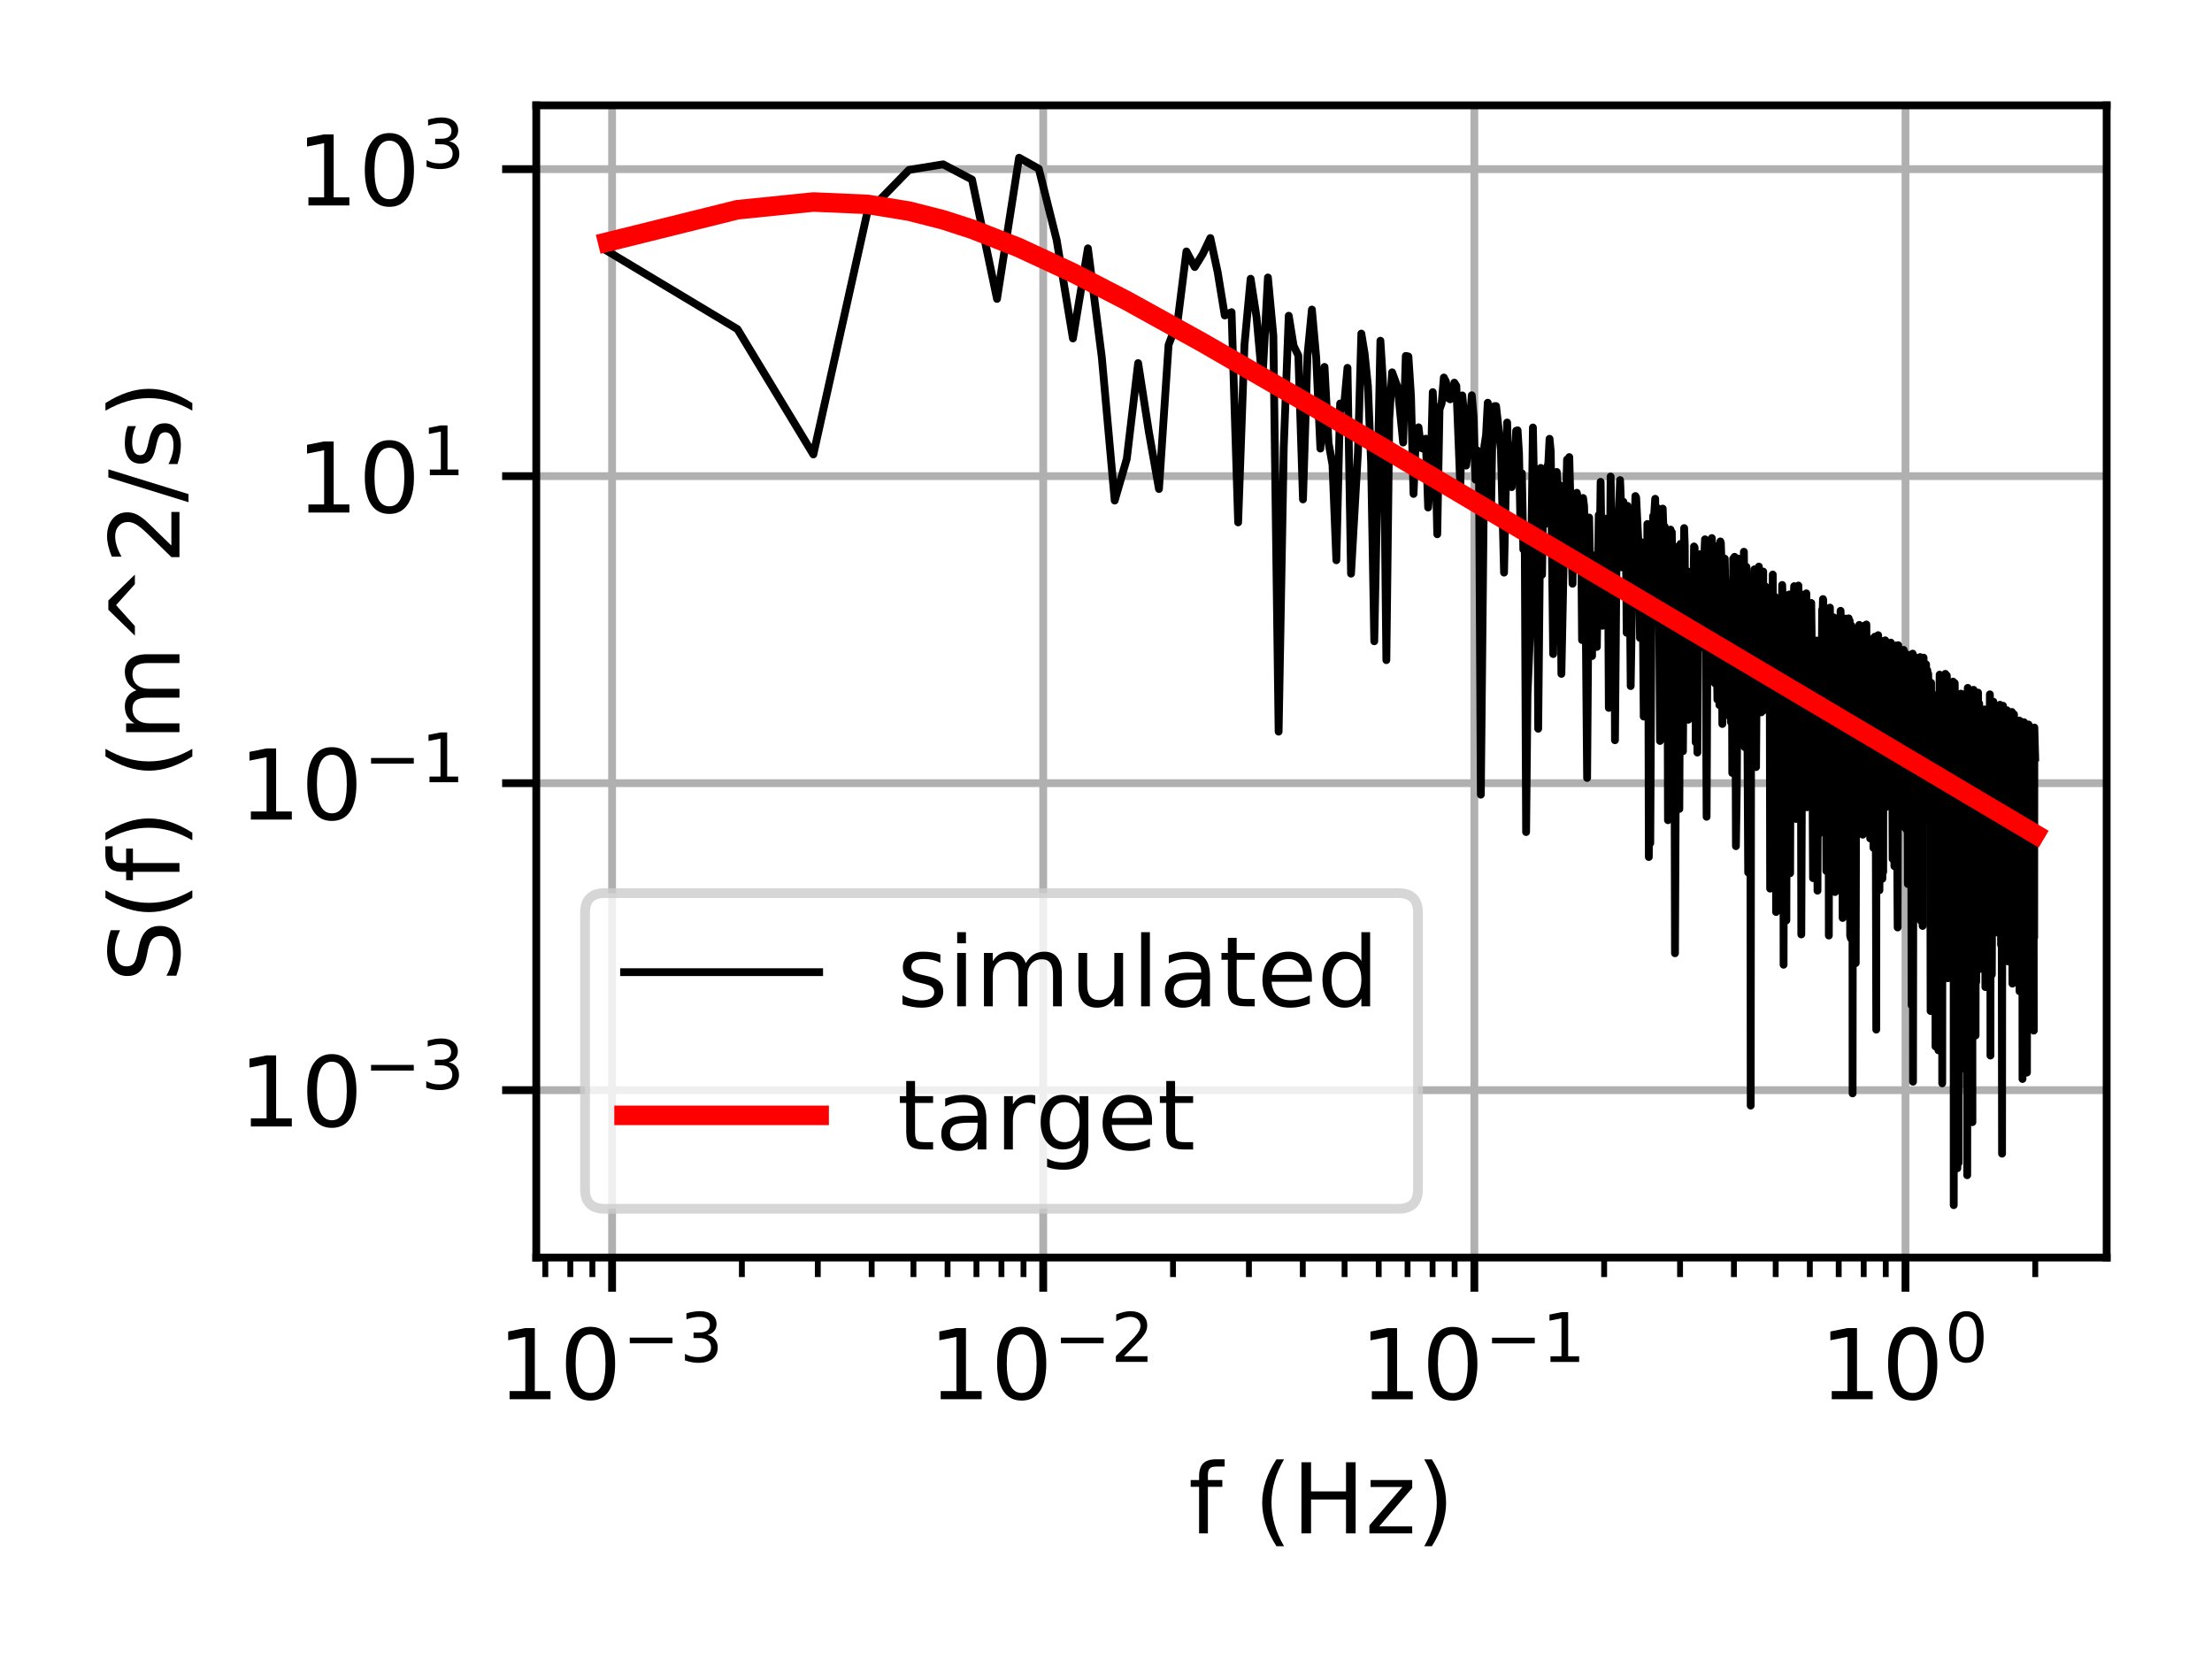 <?xml version="1.0" encoding="utf-8" standalone="no"?>
<!DOCTYPE svg PUBLIC "-//W3C//DTD SVG 1.1//EN"
  "http://www.w3.org/Graphics/SVG/1.1/DTD/svg11.dtd">
<!-- Created with matplotlib (https://matplotlib.org/) -->
<svg height="170.079pt" version="1.1" viewBox="0 0 226.772 170.079" width="226.772pt" xmlns="http://www.w3.org/2000/svg" xmlns:xlink="http://www.w3.org/1999/xlink">
 <defs>
  <style type="text/css">
*{stroke-linecap:butt;stroke-linejoin:round;}
  </style>
 </defs>
 <g id="figure_1">
  <g id="patch_1">
   <path d="M 0 170.079 
L 226.772 170.079 
L 226.772 0 
L 0 0 
z
" style="fill:#ffffff;"/>
  </g>
  <g id="axes_1">
   <g id="patch_2">
    <path d="M 54.978 128.922 
L 215.972 128.922 
L 215.972 10.8 
L 54.978 10.8 
z
" style="fill:#ffffff;"/>
   </g>
   <g id="matplotlib.axis_1">
    <g id="xtick_1">
     <g id="line2d_1">
      <path clip-path="url(#pdeb9f04d21)" d="M 62.751 128.922 
L 62.751 10.8 
" style="fill:none;stroke:#b0b0b0;stroke-linecap:square;stroke-width:0.8;"/>
     </g>
     <g id="line2d_2">
      <defs>
       <path d="M 0 0 
L 0 3.5 
" id="m3bd0edf029" style="stroke:#000000;stroke-width:0.8;"/>
      </defs>
      <g>
       <use style="stroke:#000000;stroke-width:0.8;" x="62.751" xlink:href="#m3bd0edf029" y="128.922"/>
      </g>
     </g>
     <g id="text_1">
      <!-- $\mathdefault{10^{-3}}$ -->
      <defs>
       <path d="M 12.406 8.297 
L 28.516 8.297 
L 28.516 63.922 
L 10.984 60.406 
L 10.984 69.391 
L 28.422 72.906 
L 38.281 72.906 
L 38.281 8.297 
L 54.391 8.297 
L 54.391 0 
L 12.406 0 
z
" id="DejaVuSans-49"/>
       <path d="M 31.781 66.406 
Q 24.172 66.406 20.328 58.906 
Q 16.5 51.422 16.5 36.375 
Q 16.5 21.391 20.328 13.891 
Q 24.172 6.391 31.781 6.391 
Q 39.453 6.391 43.281 13.891 
Q 47.125 21.391 47.125 36.375 
Q 47.125 51.422 43.281 58.906 
Q 39.453 66.406 31.781 66.406 
z
M 31.781 74.219 
Q 44.047 74.219 50.516 64.516 
Q 56.984 54.828 56.984 36.375 
Q 56.984 17.969 50.516 8.266 
Q 44.047 -1.422 31.781 -1.422 
Q 19.531 -1.422 13.062 8.266 
Q 6.594 17.969 6.594 36.375 
Q 6.594 54.828 13.062 64.516 
Q 19.531 74.219 31.781 74.219 
z
" id="DejaVuSans-48"/>
       <path d="M 10.594 35.5 
L 73.188 35.5 
L 73.188 27.203 
L 10.594 27.203 
z
" id="DejaVuSans-8722"/>
       <path d="M 40.578 39.312 
Q 47.656 37.797 51.625 33 
Q 55.609 28.219 55.609 21.188 
Q 55.609 10.406 48.188 4.484 
Q 40.766 -1.422 27.094 -1.422 
Q 22.516 -1.422 17.656 -0.516 
Q 12.797 0.391 7.625 2.203 
L 7.625 11.719 
Q 11.719 9.328 16.594 8.109 
Q 21.484 6.891 26.812 6.891 
Q 36.078 6.891 40.938 10.547 
Q 45.797 14.203 45.797 21.188 
Q 45.797 27.641 41.281 31.266 
Q 36.766 34.906 28.719 34.906 
L 20.219 34.906 
L 20.219 43.016 
L 29.109 43.016 
Q 36.375 43.016 40.234 45.922 
Q 44.094 48.828 44.094 54.297 
Q 44.094 59.906 40.109 62.906 
Q 36.141 65.922 28.719 65.922 
Q 24.656 65.922 20.016 65.031 
Q 15.375 64.156 9.812 62.312 
L 9.812 71.094 
Q 15.438 72.656 20.344 73.438 
Q 25.25 74.219 29.594 74.219 
Q 40.828 74.219 47.359 69.109 
Q 53.906 64.016 53.906 55.328 
Q 53.906 49.266 50.438 45.094 
Q 46.969 40.922 40.578 39.312 
z
" id="DejaVuSans-51"/>
      </defs>
      <g transform="translate(51.001 143.521)scale(0.1 -0.1)">
       <use transform="translate(0 0.766)" xlink:href="#DejaVuSans-49"/>
       <use transform="translate(63.623 0.766)" xlink:href="#DejaVuSans-48"/>
       <use transform="translate(128.203 39.047)scale(0.7)" xlink:href="#DejaVuSans-8722"/>
       <use transform="translate(186.855 39.047)scale(0.7)" xlink:href="#DejaVuSans-51"/>
      </g>
     </g>
    </g>
    <g id="xtick_2">
     <g id="line2d_3">
      <path clip-path="url(#pdeb9f04d21)" d="M 106.95 128.922 
L 106.95 10.8 
" style="fill:none;stroke:#b0b0b0;stroke-linecap:square;stroke-width:0.8;"/>
     </g>
     <g id="line2d_4">
      <g>
       <use style="stroke:#000000;stroke-width:0.8;" x="106.95" xlink:href="#m3bd0edf029" y="128.922"/>
      </g>
     </g>
     <g id="text_2">
      <!-- $\mathdefault{10^{-2}}$ -->
      <defs>
       <path d="M 19.188 8.297 
L 53.609 8.297 
L 53.609 0 
L 7.328 0 
L 7.328 8.297 
Q 12.938 14.109 22.625 23.891 
Q 32.328 33.688 34.812 36.531 
Q 39.547 41.844 41.422 45.531 
Q 43.312 49.219 43.312 52.781 
Q 43.312 58.594 39.234 62.25 
Q 35.156 65.922 28.609 65.922 
Q 23.969 65.922 18.812 64.312 
Q 13.672 62.703 7.812 59.422 
L 7.812 69.391 
Q 13.766 71.781 18.938 73 
Q 24.125 74.219 28.422 74.219 
Q 39.75 74.219 46.484 68.547 
Q 53.219 62.891 53.219 53.422 
Q 53.219 48.922 51.531 44.891 
Q 49.859 40.875 45.406 35.406 
Q 44.188 33.984 37.641 27.219 
Q 31.109 20.453 19.188 8.297 
z
" id="DejaVuSans-50"/>
      </defs>
      <g transform="translate(95.2 143.521)scale(0.1 -0.1)">
       <use transform="translate(0 0.766)" xlink:href="#DejaVuSans-49"/>
       <use transform="translate(63.623 0.766)" xlink:href="#DejaVuSans-48"/>
       <use transform="translate(128.203 39.047)scale(0.7)" xlink:href="#DejaVuSans-8722"/>
       <use transform="translate(186.855 39.047)scale(0.7)" xlink:href="#DejaVuSans-50"/>
      </g>
     </g>
    </g>
    <g id="xtick_3">
     <g id="line2d_5">
      <path clip-path="url(#pdeb9f04d21)" d="M 151.149 128.922 
L 151.149 10.8 
" style="fill:none;stroke:#b0b0b0;stroke-linecap:square;stroke-width:0.8;"/>
     </g>
     <g id="line2d_6">
      <g>
       <use style="stroke:#000000;stroke-width:0.8;" x="151.149" xlink:href="#m3bd0edf029" y="128.922"/>
      </g>
     </g>
     <g id="text_3">
      <!-- $\mathdefault{10^{-1}}$ -->
      <g transform="translate(139.399 143.521)scale(0.1 -0.1)">
       <use transform="translate(0 0.684)" xlink:href="#DejaVuSans-49"/>
       <use transform="translate(63.623 0.684)" xlink:href="#DejaVuSans-48"/>
       <use transform="translate(128.203 38.966)scale(0.7)" xlink:href="#DejaVuSans-8722"/>
       <use transform="translate(186.855 38.966)scale(0.7)" xlink:href="#DejaVuSans-49"/>
      </g>
     </g>
    </g>
    <g id="xtick_4">
     <g id="line2d_7">
      <path clip-path="url(#pdeb9f04d21)" d="M 195.349 128.922 
L 195.349 10.8 
" style="fill:none;stroke:#b0b0b0;stroke-linecap:square;stroke-width:0.8;"/>
     </g>
     <g id="line2d_8">
      <g>
       <use style="stroke:#000000;stroke-width:0.8;" x="195.349" xlink:href="#m3bd0edf029" y="128.922"/>
      </g>
     </g>
     <g id="text_4">
      <!-- $\mathdefault{10^{0}}$ -->
      <g transform="translate(186.549 143.521)scale(0.1 -0.1)">
       <use transform="translate(0 0.766)" xlink:href="#DejaVuSans-49"/>
       <use transform="translate(63.623 0.766)" xlink:href="#DejaVuSans-48"/>
       <use transform="translate(128.203 39.047)scale(0.7)" xlink:href="#DejaVuSans-48"/>
      </g>
     </g>
    </g>
    <g id="xtick_5">
     <g id="line2d_9">
      <defs>
       <path d="M 0 0 
L 0 2 
" id="m165acb435a" style="stroke:#000000;stroke-width:0.6;"/>
      </defs>
      <g>
       <use style="stroke:#000000;stroke-width:0.6;" x="55.905" xlink:href="#m165acb435a" y="128.922"/>
      </g>
     </g>
    </g>
    <g id="xtick_6">
     <g id="line2d_10">
      <g>
       <use style="stroke:#000000;stroke-width:0.6;" x="58.468" xlink:href="#m165acb435a" y="128.922"/>
      </g>
     </g>
    </g>
    <g id="xtick_7">
     <g id="line2d_11">
      <g>
       <use style="stroke:#000000;stroke-width:0.6;" x="60.729" xlink:href="#m165acb435a" y="128.922"/>
      </g>
     </g>
    </g>
    <g id="xtick_8">
     <g id="line2d_12">
      <g>
       <use style="stroke:#000000;stroke-width:0.6;" x="76.057" xlink:href="#m165acb435a" y="128.922"/>
      </g>
     </g>
    </g>
    <g id="xtick_9">
     <g id="line2d_13">
      <g>
       <use style="stroke:#000000;stroke-width:0.6;" x="83.84" xlink:href="#m165acb435a" y="128.922"/>
      </g>
     </g>
    </g>
    <g id="xtick_10">
     <g id="line2d_14">
      <g>
       <use style="stroke:#000000;stroke-width:0.6;" x="89.362" xlink:href="#m165acb435a" y="128.922"/>
      </g>
     </g>
    </g>
    <g id="xtick_11">
     <g id="line2d_15">
      <g>
       <use style="stroke:#000000;stroke-width:0.6;" x="93.645" xlink:href="#m165acb435a" y="128.922"/>
      </g>
     </g>
    </g>
    <g id="xtick_12">
     <g id="line2d_16">
      <g>
       <use style="stroke:#000000;stroke-width:0.6;" x="97.145" xlink:href="#m165acb435a" y="128.922"/>
      </g>
     </g>
    </g>
    <g id="xtick_13">
     <g id="line2d_17">
      <g>
       <use style="stroke:#000000;stroke-width:0.6;" x="100.104" xlink:href="#m165acb435a" y="128.922"/>
      </g>
     </g>
    </g>
    <g id="xtick_14">
     <g id="line2d_18">
      <g>
       <use style="stroke:#000000;stroke-width:0.6;" x="102.667" xlink:href="#m165acb435a" y="128.922"/>
      </g>
     </g>
    </g>
    <g id="xtick_15">
     <g id="line2d_19">
      <g>
       <use style="stroke:#000000;stroke-width:0.6;" x="104.928" xlink:href="#m165acb435a" y="128.922"/>
      </g>
     </g>
    </g>
    <g id="xtick_16">
     <g id="line2d_20">
      <g>
       <use style="stroke:#000000;stroke-width:0.6;" x="120.256" xlink:href="#m165acb435a" y="128.922"/>
      </g>
     </g>
    </g>
    <g id="xtick_17">
     <g id="line2d_21">
      <g>
       <use style="stroke:#000000;stroke-width:0.6;" x="128.039" xlink:href="#m165acb435a" y="128.922"/>
      </g>
     </g>
    </g>
    <g id="xtick_18">
     <g id="line2d_22">
      <g>
       <use style="stroke:#000000;stroke-width:0.6;" x="133.561" xlink:href="#m165acb435a" y="128.922"/>
      </g>
     </g>
    </g>
    <g id="xtick_19">
     <g id="line2d_23">
      <g>
       <use style="stroke:#000000;stroke-width:0.6;" x="137.844" xlink:href="#m165acb435a" y="128.922"/>
      </g>
     </g>
    </g>
    <g id="xtick_20">
     <g id="line2d_24">
      <g>
       <use style="stroke:#000000;stroke-width:0.6;" x="141.344" xlink:href="#m165acb435a" y="128.922"/>
      </g>
     </g>
    </g>
    <g id="xtick_21">
     <g id="line2d_25">
      <g>
       <use style="stroke:#000000;stroke-width:0.6;" x="144.303" xlink:href="#m165acb435a" y="128.922"/>
      </g>
     </g>
    </g>
    <g id="xtick_22">
     <g id="line2d_26">
      <g>
       <use style="stroke:#000000;stroke-width:0.6;" x="146.866" xlink:href="#m165acb435a" y="128.922"/>
      </g>
     </g>
    </g>
    <g id="xtick_23">
     <g id="line2d_27">
      <g>
       <use style="stroke:#000000;stroke-width:0.6;" x="149.127" xlink:href="#m165acb435a" y="128.922"/>
      </g>
     </g>
    </g>
    <g id="xtick_24">
     <g id="line2d_28">
      <g>
       <use style="stroke:#000000;stroke-width:0.6;" x="164.455" xlink:href="#m165acb435a" y="128.922"/>
      </g>
     </g>
    </g>
    <g id="xtick_25">
     <g id="line2d_29">
      <g>
       <use style="stroke:#000000;stroke-width:0.6;" x="172.238" xlink:href="#m165acb435a" y="128.922"/>
      </g>
     </g>
    </g>
    <g id="xtick_26">
     <g id="line2d_30">
      <g>
       <use style="stroke:#000000;stroke-width:0.6;" x="177.76" xlink:href="#m165acb435a" y="128.922"/>
      </g>
     </g>
    </g>
    <g id="xtick_27">
     <g id="line2d_31">
      <g>
       <use style="stroke:#000000;stroke-width:0.6;" x="182.043" xlink:href="#m165acb435a" y="128.922"/>
      </g>
     </g>
    </g>
    <g id="xtick_28">
     <g id="line2d_32">
      <g>
       <use style="stroke:#000000;stroke-width:0.6;" x="185.543" xlink:href="#m165acb435a" y="128.922"/>
      </g>
     </g>
    </g>
    <g id="xtick_29">
     <g id="line2d_33">
      <g>
       <use style="stroke:#000000;stroke-width:0.6;" x="188.502" xlink:href="#m165acb435a" y="128.922"/>
      </g>
     </g>
    </g>
    <g id="xtick_30">
     <g id="line2d_34">
      <g>
       <use style="stroke:#000000;stroke-width:0.6;" x="191.065" xlink:href="#m165acb435a" y="128.922"/>
      </g>
     </g>
    </g>
    <g id="xtick_31">
     <g id="line2d_35">
      <g>
       <use style="stroke:#000000;stroke-width:0.6;" x="193.326" xlink:href="#m165acb435a" y="128.922"/>
      </g>
     </g>
    </g>
    <g id="xtick_32">
     <g id="line2d_36">
      <g>
       <use style="stroke:#000000;stroke-width:0.6;" x="208.654" xlink:href="#m165acb435a" y="128.922"/>
      </g>
     </g>
    </g>
    <g id="text_5">
     <!-- f (Hz) -->
     <defs>
      <path d="M 37.109 75.984 
L 37.109 68.5 
L 28.516 68.5 
Q 23.688 68.5 21.797 66.547 
Q 19.922 64.594 19.922 59.516 
L 19.922 54.688 
L 34.719 54.688 
L 34.719 47.703 
L 19.922 47.703 
L 19.922 0 
L 10.891 0 
L 10.891 47.703 
L 2.297 47.703 
L 2.297 54.688 
L 10.891 54.688 
L 10.891 58.5 
Q 10.891 67.625 15.141 71.797 
Q 19.391 75.984 28.609 75.984 
z
" id="DejaVuSans-102"/>
      <path id="DejaVuSans-32"/>
      <path d="M 31 75.875 
Q 24.469 64.656 21.281 53.656 
Q 18.109 42.672 18.109 31.391 
Q 18.109 20.125 21.312 9.062 
Q 24.516 -2 31 -13.188 
L 23.188 -13.188 
Q 15.875 -1.703 12.234 9.375 
Q 8.594 20.453 8.594 31.391 
Q 8.594 42.281 12.203 53.312 
Q 15.828 64.359 23.188 75.875 
z
" id="DejaVuSans-40"/>
      <path d="M 9.812 72.906 
L 19.672 72.906 
L 19.672 43.016 
L 55.516 43.016 
L 55.516 72.906 
L 65.375 72.906 
L 65.375 0 
L 55.516 0 
L 55.516 34.719 
L 19.672 34.719 
L 19.672 0 
L 9.812 0 
z
" id="DejaVuSans-72"/>
      <path d="M 5.516 54.688 
L 48.188 54.688 
L 48.188 46.484 
L 14.406 7.172 
L 48.188 7.172 
L 48.188 0 
L 4.297 0 
L 4.297 8.203 
L 38.094 47.516 
L 5.516 47.516 
z
" id="DejaVuSans-122"/>
      <path d="M 8.016 75.875 
L 15.828 75.875 
Q 23.141 64.359 26.781 53.312 
Q 30.422 42.281 30.422 31.391 
Q 30.422 20.453 26.781 9.375 
Q 23.141 -1.703 15.828 -13.188 
L 8.016 -13.188 
Q 14.5 -2 17.703 9.062 
Q 20.906 20.125 20.906 31.391 
Q 20.906 42.672 17.703 53.656 
Q 14.5 64.656 8.016 75.875 
z
" id="DejaVuSans-41"/>
     </defs>
     <g transform="translate(121.84 157.199)scale(0.1 -0.1)">
      <use xlink:href="#DejaVuSans-102"/>
      <use x="35.205" xlink:href="#DejaVuSans-32"/>
      <use x="66.992" xlink:href="#DejaVuSans-40"/>
      <use x="106.006" xlink:href="#DejaVuSans-72"/>
      <use x="181.201" xlink:href="#DejaVuSans-122"/>
      <use x="233.691" xlink:href="#DejaVuSans-41"/>
     </g>
    </g>
   </g>
   <g id="matplotlib.axis_2">
    <g id="ytick_1">
     <g id="line2d_37">
      <path clip-path="url(#pdeb9f04d21)" d="M 54.978 111.763 
L 215.972 111.763 
" style="fill:none;stroke:#b0b0b0;stroke-linecap:square;stroke-width:0.8;"/>
     </g>
     <g id="line2d_38">
      <defs>
       <path d="M 0 0 
L -3.5 0 
" id="m63e522ae94" style="stroke:#000000;stroke-width:0.8;"/>
      </defs>
      <g>
       <use style="stroke:#000000;stroke-width:0.8;" x="54.978" xlink:href="#m63e522ae94" y="111.763"/>
      </g>
     </g>
     <g id="text_6">
      <!-- $\mathdefault{10^{-3}}$ -->
      <g transform="translate(24.478 115.562)scale(0.1 -0.1)">
       <use transform="translate(0 0.766)" xlink:href="#DejaVuSans-49"/>
       <use transform="translate(63.623 0.766)" xlink:href="#DejaVuSans-48"/>
       <use transform="translate(128.203 39.047)scale(0.7)" xlink:href="#DejaVuSans-8722"/>
       <use transform="translate(186.855 39.047)scale(0.7)" xlink:href="#DejaVuSans-51"/>
      </g>
     </g>
    </g>
    <g id="ytick_2">
     <g id="line2d_39">
      <path clip-path="url(#pdeb9f04d21)" d="M 54.978 80.289 
L 215.972 80.289 
" style="fill:none;stroke:#b0b0b0;stroke-linecap:square;stroke-width:0.8;"/>
     </g>
     <g id="line2d_40">
      <g>
       <use style="stroke:#000000;stroke-width:0.8;" x="54.978" xlink:href="#m63e522ae94" y="80.289"/>
      </g>
     </g>
     <g id="text_7">
      <!-- $\mathdefault{10^{-1}}$ -->
      <g transform="translate(24.478 84.088)scale(0.1 -0.1)">
       <use transform="translate(0 0.684)" xlink:href="#DejaVuSans-49"/>
       <use transform="translate(63.623 0.684)" xlink:href="#DejaVuSans-48"/>
       <use transform="translate(128.203 38.966)scale(0.7)" xlink:href="#DejaVuSans-8722"/>
       <use transform="translate(186.855 38.966)scale(0.7)" xlink:href="#DejaVuSans-49"/>
      </g>
     </g>
    </g>
    <g id="ytick_3">
     <g id="line2d_41">
      <path clip-path="url(#pdeb9f04d21)" d="M 54.978 48.815 
L 215.972 48.815 
" style="fill:none;stroke:#b0b0b0;stroke-linecap:square;stroke-width:0.8;"/>
     </g>
     <g id="line2d_42">
      <g>
       <use style="stroke:#000000;stroke-width:0.8;" x="54.978" xlink:href="#m63e522ae94" y="48.815"/>
      </g>
     </g>
     <g id="text_8">
      <!-- $\mathdefault{10^{1}}$ -->
      <g transform="translate(30.378 52.614)scale(0.1 -0.1)">
       <use transform="translate(0 0.684)" xlink:href="#DejaVuSans-49"/>
       <use transform="translate(63.623 0.684)" xlink:href="#DejaVuSans-48"/>
       <use transform="translate(128.203 38.966)scale(0.7)" xlink:href="#DejaVuSans-49"/>
      </g>
     </g>
    </g>
    <g id="ytick_4">
     <g id="line2d_43">
      <path clip-path="url(#pdeb9f04d21)" d="M 54.978 17.341 
L 215.972 17.341 
" style="fill:none;stroke:#b0b0b0;stroke-linecap:square;stroke-width:0.8;"/>
     </g>
     <g id="line2d_44">
      <g>
       <use style="stroke:#000000;stroke-width:0.8;" x="54.978" xlink:href="#m63e522ae94" y="17.341"/>
      </g>
     </g>
     <g id="text_9">
      <!-- $\mathdefault{10^{3}}$ -->
      <g transform="translate(30.378 21.14)scale(0.1 -0.1)">
       <use transform="translate(0 0.766)" xlink:href="#DejaVuSans-49"/>
       <use transform="translate(63.623 0.766)" xlink:href="#DejaVuSans-48"/>
       <use transform="translate(128.203 39.047)scale(0.7)" xlink:href="#DejaVuSans-51"/>
      </g>
     </g>
    </g>
    <g id="text_10">
     <!-- S(f) (m^2/s) -->
     <defs>
      <path d="M 53.516 70.516 
L 53.516 60.891 
Q 47.906 63.578 42.922 64.891 
Q 37.938 66.219 33.297 66.219 
Q 25.25 66.219 20.875 63.094 
Q 16.5 59.969 16.5 54.203 
Q 16.5 49.359 19.406 46.891 
Q 22.312 44.438 30.422 42.922 
L 36.375 41.703 
Q 47.406 39.594 52.656 34.297 
Q 57.906 29 57.906 20.125 
Q 57.906 9.516 50.797 4.047 
Q 43.703 -1.422 29.984 -1.422 
Q 24.812 -1.422 18.969 -0.25 
Q 13.141 0.922 6.891 3.219 
L 6.891 13.375 
Q 12.891 10.016 18.656 8.297 
Q 24.422 6.594 29.984 6.594 
Q 38.422 6.594 43.016 9.906 
Q 47.609 13.234 47.609 19.391 
Q 47.609 24.75 44.312 27.781 
Q 41.016 30.812 33.5 32.328 
L 27.484 33.5 
Q 16.453 35.688 11.516 40.375 
Q 6.594 45.062 6.594 53.422 
Q 6.594 63.094 13.406 68.656 
Q 20.219 74.219 32.172 74.219 
Q 37.312 74.219 42.625 73.281 
Q 47.953 72.359 53.516 70.516 
z
" id="DejaVuSans-83"/>
      <path d="M 52 44.188 
Q 55.375 50.25 60.062 53.125 
Q 64.75 56 71.094 56 
Q 79.641 56 84.281 50.016 
Q 88.922 44.047 88.922 33.016 
L 88.922 0 
L 79.891 0 
L 79.891 32.719 
Q 79.891 40.578 77.094 44.375 
Q 74.312 48.188 68.609 48.188 
Q 61.625 48.188 57.562 43.547 
Q 53.516 38.922 53.516 30.906 
L 53.516 0 
L 44.484 0 
L 44.484 32.719 
Q 44.484 40.625 41.703 44.406 
Q 38.922 48.188 33.109 48.188 
Q 26.219 48.188 22.156 43.531 
Q 18.109 38.875 18.109 30.906 
L 18.109 0 
L 9.078 0 
L 9.078 54.688 
L 18.109 54.688 
L 18.109 46.188 
Q 21.188 51.219 25.484 53.609 
Q 29.781 56 35.688 56 
Q 41.656 56 45.828 52.969 
Q 50 49.953 52 44.188 
z
" id="DejaVuSans-109"/>
      <path d="M 46.688 72.906 
L 73.188 45.703 
L 63.375 45.703 
L 41.891 64.984 
L 20.406 45.703 
L 10.594 45.703 
L 37.109 72.906 
z
" id="DejaVuSans-94"/>
      <path d="M 25.391 72.906 
L 33.688 72.906 
L 8.297 -9.281 
L 0 -9.281 
z
" id="DejaVuSans-47"/>
      <path d="M 44.281 53.078 
L 44.281 44.578 
Q 40.484 46.531 36.375 47.5 
Q 32.281 48.484 27.875 48.484 
Q 21.188 48.484 17.844 46.438 
Q 14.5 44.391 14.5 40.281 
Q 14.5 37.156 16.891 35.375 
Q 19.281 33.594 26.516 31.984 
L 29.594 31.297 
Q 39.156 29.25 43.188 25.516 
Q 47.219 21.781 47.219 15.094 
Q 47.219 7.469 41.188 3.016 
Q 35.156 -1.422 24.609 -1.422 
Q 20.219 -1.422 15.453 -0.562 
Q 10.688 0.297 5.422 2 
L 5.422 11.281 
Q 10.406 8.688 15.234 7.391 
Q 20.062 6.109 24.812 6.109 
Q 31.156 6.109 34.562 8.281 
Q 37.984 10.453 37.984 14.406 
Q 37.984 18.062 35.516 20.016 
Q 33.062 21.969 24.703 23.781 
L 21.578 24.516 
Q 13.234 26.266 9.516 29.906 
Q 5.812 33.547 5.812 39.891 
Q 5.812 47.609 11.281 51.797 
Q 16.75 56 26.812 56 
Q 31.781 56 36.172 55.266 
Q 40.578 54.547 44.281 53.078 
z
" id="DejaVuSans-115"/>
     </defs>
     <g transform="translate(18.398 100.718)rotate(-90)scale(0.1 -0.1)">
      <use xlink:href="#DejaVuSans-83"/>
      <use x="63.477" xlink:href="#DejaVuSans-40"/>
      <use x="102.49" xlink:href="#DejaVuSans-102"/>
      <use x="137.695" xlink:href="#DejaVuSans-41"/>
      <use x="176.709" xlink:href="#DejaVuSans-32"/>
      <use x="208.496" xlink:href="#DejaVuSans-40"/>
      <use x="247.51" xlink:href="#DejaVuSans-109"/>
      <use x="344.922" xlink:href="#DejaVuSans-94"/>
      <use x="428.711" xlink:href="#DejaVuSans-50"/>
      <use x="492.334" xlink:href="#DejaVuSans-47"/>
      <use x="526.025" xlink:href="#DejaVuSans-115"/>
      <use x="578.125" xlink:href="#DejaVuSans-41"/>
     </g>
    </g>
   </g>
   <g id="line2d_45">
    <path clip-path="url(#pdeb9f04d21)" d="M 62.296 25.76 
L 75.601 33.741 
L 83.384 46.589 
L 88.907 21.809 
L 93.19 17.418 
L 96.69 16.848 
L 99.649 18.409 
L 102.212 30.645 
L 104.473 16.169 
L 106.495 17.303 
L 108.325 24.597 
L 109.995 34.699 
L 111.531 25.458 
L 112.954 36.61 
L 114.278 51.318 
L 115.517 47.037 
L 116.681 37.223 
L 117.778 44.263 
L 118.816 50.133 
L 119.8 35.36 
L 120.737 32.875 
L 121.63 25.776 
L 122.483 27.377 
L 123.3 26.05 
L 124.084 24.405 
L 124.837 27.917 
L 125.561 32.345 
L 126.259 32.002 
L 126.933 53.556 
L 127.583 35.338 
L 128.213 28.577 
L 128.822 32.534 
L 129.413 39.117 
L 129.986 28.446 
L 130.542 34.409 
L 131.083 75.009 
L 131.609 45.881 
L 132.121 32.369 
L 132.62 35.457 
L 133.106 36.448 
L 133.58 51.2 
L 134.042 36.428 
L 134.494 31.737 
L 134.935 36.63 
L 135.366 45.989 
L 135.788 37.614 
L 136.201 45.41 
L 136.605 47.63 
L 137.001 57.437 
L 137.389 41.367 
L 137.769 41.833 
L 138.142 37.71 
L 138.507 58.812 
L 139.218 46.304 
L 139.564 34.199 
L 139.904 36.28 
L 140.238 39.578 
L 140.566 47.457 
L 140.889 65.743 
L 141.518 34.93 
L 141.825 39.907 
L 142.128 67.676 
L 142.425 42.997 
L 142.718 38.17 
L 143.291 39.733 
L 143.848 45.37 
L 144.12 36.488 
L 144.388 36.543 
L 144.653 40.604 
L 144.914 50.638 
L 145.172 44.354 
L 145.426 43.804 
L 145.677 45.921 
L 145.925 46.015 
L 146.169 44.974 
L 146.411 52.033 
L 146.649 49.076 
L 146.885 40.199 
L 147.118 44.628 
L 147.347 54.771 
L 147.575 41.975 
L 147.799 41.335 
L 148.021 38.704 
L 148.24 39.131 
L 148.457 40.809 
L 148.672 40.937 
L 148.884 40.53 
L 149.094 39.228 
L 149.301 39.561 
L 149.71 49.884 
L 149.911 40.537 
L 150.11 42.619 
L 150.306 47.731 
L 150.501 46.115 
L 150.885 40.524 
L 151.074 42.774 
L 151.262 49.17 
L 151.447 46.173 
L 151.631 49.063 
L 151.813 81.469 
L 152.171 45.766 
L 152.348 44.593 
L 152.524 41.286 
L 152.697 44.884 
L 152.87 51.652 
L 153.04 42.291 
L 153.209 41.631 
L 153.377 41.63 
L 153.871 46.084 
L 154.194 58.704 
L 154.511 43.316 
L 154.668 48.934 
L 154.978 49.94 
L 155.13 45.663 
L 155.282 47.792 
L 155.433 44.161 
L 155.582 44.116 
L 155.73 46.526 
L 155.877 53.985 
L 156.023 48.52 
L 156.168 56.334 
L 156.312 54.56 
L 156.455 85.302 
L 156.596 71.215 
L 156.877 64.545 
L 157.153 43.826 
L 157.425 57.602 
L 157.56 49.724 
L 157.694 74.709 
L 157.958 47.969 
L 158.089 58.924 
L 158.22 50.246 
L 158.349 53.778 
L 158.477 53.363 
L 158.605 47.933 
L 158.732 47.499 
L 158.857 44.986 
L 158.982 46.287 
L 159.23 67.053 
L 159.353 57.375 
L 159.475 57.309 
L 159.596 48.382 
L 159.716 50.004 
L 159.836 49.673 
L 159.955 55.636 
L 160.073 69.083 
L 160.307 57.458 
L 160.423 56.451 
L 160.653 47.104 
L 160.767 47.274 
L 160.88 46.858 
L 161.216 59.847 
L 161.326 51.037 
L 161.436 51.545 
L 161.546 55.777 
L 161.654 50.52 
L 161.763 51.079 
L 161.977 57.035 
L 162.083 52.577 
L 162.189 65.617 
L 162.294 51.051 
L 162.399 51.863 
L 162.503 56.182 
L 162.709 79.754 
L 162.914 53.055 
L 163.216 67.259 
L 163.316 58.314 
L 163.415 59.684 
L 163.513 56.932 
L 163.612 57.659 
L 163.709 66.323 
L 163.903 52.795 
L 163.999 56.321 
L 164.095 49.398 
L 164.285 64.154 
L 164.38 63.572 
L 164.473 60.623 
L 164.567 53.169 
L 164.752 62.893 
L 164.844 56.31 
L 164.936 72.572 
L 165.118 48.856 
L 165.298 57.559 
L 165.388 53.229 
L 165.477 54.026 
L 165.565 75.889 
L 165.742 55.251 
L 165.916 54.403 
L 166.089 49.22 
L 166.175 51.328 
L 166.26 58.162 
L 166.43 51.441 
L 166.515 57.784 
L 166.599 54.979 
L 166.682 55.471 
L 166.765 64.874 
L 166.848 51.857 
L 166.931 52.793 
L 167.013 64.412 
L 167.095 61.181 
L 167.177 70.337 
L 167.419 55.117 
L 167.499 57.87 
L 167.658 50.853 
L 167.738 51.005 
L 168.051 57.341 
L 168.129 65.402 
L 168.206 55.557 
L 168.283 60.244 
L 168.359 55.927 
L 168.512 73.465 
L 168.738 56.652 
L 168.813 67.9 
L 168.887 53.718 
L 168.962 57.485 
L 169.036 87.859 
L 169.109 73.386 
L 169.183 86.439 
L 169.329 58.968 
L 169.401 60.452 
L 169.474 52.908 
L 169.546 53.371 
L 169.689 51.136 
L 169.831 62.013 
L 169.902 52.063 
L 169.972 53.287 
L 170.042 54.577 
L 170.182 75.964 
L 170.251 72.345 
L 170.458 52.142 
L 170.595 55.885 
L 170.663 53.987 
L 170.73 55.37 
L 170.798 65.398 
L 170.865 59.41 
L 170.932 58.22 
L 170.999 84.086 
L 171.132 59.969 
L 171.198 61.105 
L 171.264 54.294 
L 171.329 55.074 
L 171.395 54.564 
L 171.525 72.836 
L 171.59 61.087 
L 171.654 70.696 
L 171.718 97.727 
L 171.783 83.747 
L 171.974 56.052 
L 172.037 56.652 
L 172.163 82.931 
L 172.288 55.755 
L 172.35 56.47 
L 172.412 56.161 
L 172.474 58.927 
L 172.535 77.014 
L 172.597 67.135 
L 172.658 54.137 
L 172.719 55.912 
L 172.78 69.971 
L 172.841 68.19 
L 172.901 59.286 
L 172.961 62.062 
L 173.021 58.582 
L 173.081 73.791 
L 173.141 66.389 
L 173.2 63.599 
L 173.26 69.207 
L 173.319 66.775 
L 173.378 65.946 
L 173.437 68.387 
L 173.495 59.155 
L 173.554 65.5 
L 173.67 56.023 
L 173.728 56.12 
L 173.786 59.537 
L 173.843 76.106 
L 173.901 67.161 
L 173.958 59.258 
L 174.015 77.152 
L 174.072 58.97 
L 174.129 60.244 
L 174.185 66.491 
L 174.241 61.361 
L 174.298 56.814 
L 174.354 57.403 
L 174.41 58.562 
L 174.521 57.021 
L 174.576 59.306 
L 174.631 58.906 
L 174.796 55.287 
L 174.851 61.118 
L 174.96 83.737 
L 175.068 60.22 
L 175.122 63.384 
L 175.229 57.098 
L 175.442 66.397 
L 175.494 55.163 
L 175.547 56.319 
L 175.6 57.983 
L 175.652 56.244 
L 175.704 57.742 
L 175.808 70.054 
L 175.86 55.984 
L 175.912 58.888 
L 176.066 71.719 
L 176.117 59.548 
L 176.219 59.759 
L 176.27 72.284 
L 176.32 58.636 
L 176.371 55.506 
L 176.421 55.668 
L 176.471 57.189 
L 176.571 74.224 
L 176.621 65.538 
L 176.67 57.245 
L 176.72 57.418 
L 176.769 63.234 
L 176.819 57.268 
L 177.015 66.528 
L 177.063 66.284 
L 177.112 62.59 
L 177.16 73.328 
L 177.208 60.141 
L 177.257 70.356 
L 177.353 59.721 
L 177.448 74.026 
L 177.496 69.205 
L 177.543 62.272 
L 177.59 79.242 
L 177.638 67.016 
L 177.685 57.271 
L 177.732 61.936 
L 177.779 71.423 
L 177.825 57.084 
L 177.872 59.375 
L 177.965 86.748 
L 178.058 80.576 
L 178.195 57.267 
L 178.241 63.063 
L 178.287 71.96 
L 178.332 59.037 
L 178.423 60.475 
L 178.559 69.435 
L 178.603 59.32 
L 178.648 62.157 
L 178.693 70.299 
L 178.782 56.565 
L 178.826 60.35 
L 178.871 76.609 
L 178.915 72.988 
L 179.047 58.121 
L 179.221 89.449 
L 179.265 79.514 
L 179.394 61.621 
L 179.437 70.97 
L 179.48 113.345 
L 179.523 68.852 
L 179.566 59.04 
L 179.651 63.227 
L 179.693 76.522 
L 179.735 65.667 
L 179.862 58.368 
L 180.029 78.641 
L 180.071 72.706 
L 180.112 58.486 
L 180.154 62.617 
L 180.195 70.762 
L 180.277 66.05 
L 180.318 58.085 
L 180.4 61.876 
L 180.441 58.934 
L 180.482 60.642 
L 180.563 73.029 
L 180.644 72.508 
L 180.764 58.593 
L 180.724 72.878 
L 180.804 60.21 
L 180.884 66.169 
L 180.924 61.891 
L 180.964 60.093 
L 181.003 60.645 
L 181.122 70.103 
L 181.2 61.153 
L 181.239 62.602 
L 181.278 60.283 
L 181.317 62.439 
L 181.434 69.451 
L 181.472 91.1 
L 181.511 66.781 
L 181.55 63.623 
L 181.588 68.686 
L 181.626 87.737 
L 181.665 74.907 
L 181.741 58.902 
L 181.779 64.859 
L 181.817 74.112 
L 181.893 73.104 
L 181.968 61.18 
L 182.006 63.697 
L 182.043 64.852 
L 182.081 93.498 
L 182.155 69.317 
L 182.193 63.425 
L 182.23 71.834 
L 182.267 65.609 
L 182.341 63.365 
L 182.378 67.309 
L 182.415 66.361 
L 182.451 61.39 
L 182.525 65.278 
L 182.598 64.584 
L 182.634 71.52 
L 182.707 59.971 
L 182.779 61.838 
L 182.815 66.727 
L 182.851 98.906 
L 182.923 64.634 
L 182.958 78.041 
L 183.03 69.708 
L 183.065 72.6 
L 183.101 67.363 
L 183.136 94.361 
L 183.207 66.934 
L 183.242 73.351 
L 183.277 65.446 
L 183.313 67.929 
L 183.383 66.559 
L 183.418 60.945 
L 183.487 67.524 
L 183.522 89.521 
L 183.591 65.77 
L 183.626 80.513 
L 183.695 71.189 
L 183.763 62.409 
L 183.798 63.91 
L 183.832 79.213 
L 183.9 60.935 
L 183.934 60.093 
L 183.968 60.149 
L 184.137 83.961 
L 184.17 79.142 
L 184.237 60.582 
L 184.271 64.105 
L 184.304 74.691 
L 184.337 64.217 
L 184.371 60.029 
L 184.437 63.751 
L 184.47 62.619 
L 184.503 67.247 
L 184.536 62.552 
L 184.569 60.869 
L 184.602 63.567 
L 184.667 95.798 
L 184.733 79.6 
L 184.798 67.839 
L 184.83 72.834 
L 184.862 78.715 
L 184.895 69.905 
L 184.927 62.415 
L 184.959 67.232 
L 184.992 76.072 
L 185.056 63.81 
L 185.088 74.534 
L 185.183 60.83 
L 185.215 64.972 
L 185.247 82.762 
L 185.31 75.925 
L 185.342 66.793 
L 185.405 75.81 
L 185.468 65.186 
L 185.499 73.983 
L 185.531 75.729 
L 185.686 61.814 
L 185.748 66.706 
L 185.871 90.024 
L 185.902 83.953 
L 185.963 67.496 
L 186.024 75.265 
L 186.085 78.204 
L 186.115 81.469 
L 186.267 65.666 
L 186.327 91.312 
L 186.386 75.105 
L 186.476 66.035 
L 186.446 85.538 
L 186.506 67.428 
L 186.535 79.757 
L 186.595 67.556 
L 186.624 67.909 
L 186.713 80.979 
L 186.801 62.506 
L 186.859 62.614 
L 186.888 61.414 
L 186.917 61.517 
L 186.975 72.22 
L 187.004 83.337 
L 187.062 78.691 
L 187.12 62.877 
L 187.149 67.1 
L 187.235 89.296 
L 187.292 63.759 
L 187.349 74.767 
L 187.377 75.584 
L 187.434 63.296 
L 187.462 70.149 
L 187.49 95.91 
L 187.547 68.455 
L 187.603 62.291 
L 187.631 66.965 
L 187.659 79.838 
L 187.743 71.507 
L 187.826 67.027 
L 187.937 79.479 
L 187.992 63.291 
L 188.047 66.216 
L 188.129 91.453 
L 188.156 75.017 
L 188.211 70.548 
L 188.238 75.541 
L 188.265 82.226 
L 188.292 68.048 
L 188.319 65.131 
L 188.4 67.001 
L 188.427 69.947 
L 188.454 86.093 
L 188.534 67.945 
L 188.561 68.927 
L 188.614 80.523 
L 188.667 71.197 
L 188.694 62.617 
L 188.773 66.271 
L 188.879 82.563 
L 188.905 94.106 
L 188.957 73.838 
L 189.009 65.124 
L 189.061 69.137 
L 189.165 89.567 
L 189.217 63.416 
L 189.294 71.571 
L 189.422 63.833 
L 189.473 68.582 
L 189.524 63.392 
L 189.549 65.061 
L 189.625 63.64 
L 189.676 95.913 
L 189.751 96.199 
L 189.801 64.123 
L 189.851 80.68 
L 189.901 70.252 
L 189.926 112.094 
L 189.976 67.218 
L 190.001 69.124 
L 190.099 83.042 
L 190.149 67.126 
L 190.222 74.244 
L 190.247 98.738 
L 190.32 65.372 
L 190.417 64.386 
L 190.562 84.707 
L 190.61 64.062 
L 190.682 77.486 
L 190.777 64.287 
L 190.801 68.136 
L 190.825 75.476 
L 190.848 66.102 
L 190.896 66.184 
L 190.919 65.838 
L 190.967 85.572 
L 191.014 72.113 
L 191.084 78.158 
L 191.131 64.138 
L 191.27 78.143 
L 191.34 64.02 
L 191.363 70.716 
L 191.432 65.45 
L 191.478 82.319 
L 191.524 65.434 
L 191.569 76.608 
L 191.592 83.65 
L 191.638 65.557 
L 191.683 76.712 
L 191.706 73.396 
L 191.728 85.956 
L 191.774 69.242 
L 191.796 71.997 
L 191.909 66.27 
L 191.931 66.446 
L 191.998 70.687 
L 192.065 86.925 
L 192.087 70.182 
L 192.132 81.183 
L 192.198 65.273 
L 192.264 68.023 
L 192.352 105.555 
L 192.374 76.666 
L 192.461 66.372 
L 192.439 79.65 
L 192.483 72.735 
L 192.527 79.771 
L 192.548 65.117 
L 192.592 78.858 
L 192.613 66.931 
L 192.678 91.271 
L 192.785 67.633 
L 192.828 76.696 
L 192.913 87.828 
L 192.871 65.702 
L 192.935 85.289 
L 193.02 72.945 
L 192.977 90.093 
L 193.041 82.838 
L 193.062 89.394 
L 193.083 73.301 
L 193.125 82.336 
L 193.272 65.645 
L 193.314 82.763 
L 193.418 74.937 
L 193.48 66.606 
L 193.5 69.934 
L 193.521 79.916 
L 193.603 66.857 
L 193.726 80.746 
L 193.685 66.757 
L 193.746 75.412 
L 193.848 65.879 
L 193.807 77.185 
L 193.868 71.656 
L 193.949 81.712 
L 193.909 68.38 
L 193.989 77.222 
L 194.03 88.061 
L 194.07 74.614 
L 194.09 84.177 
L 194.13 66.188 
L 194.189 82.604 
L 194.209 88.796 
L 194.249 73.402 
L 194.289 80.713 
L 194.368 66.176 
L 194.545 95.085 
L 194.603 66.142 
L 194.662 67.06 
L 194.681 67.765 
L 194.739 76.569 
L 194.778 73.645 
L 194.816 66.714 
L 194.874 71.226 
L 194.893 77.634 
L 194.912 66.786 
L 194.989 76.281 
L 195.084 67.556 
L 195.103 69.238 
L 195.122 82.443 
L 195.16 66.625 
L 195.198 80.256 
L 195.273 66.883 
L 195.292 72.92 
L 195.311 84.874 
L 195.386 70.005 
L 195.405 74.924 
L 195.442 79.181 
L 195.461 68.015 
L 195.498 85.13 
L 195.554 74.46 
L 195.591 90.632 
L 195.628 67.501 
L 195.665 77.405 
L 195.683 76.256 
L 195.701 85.219 
L 195.72 70.391 
L 195.775 72.457 
L 195.903 67.104 
L 195.976 103.058 
L 196.012 74.647 
L 196.084 67.009 
L 196.066 83.019 
L 196.102 73.013 
L 196.12 110.894 
L 196.174 72.544 
L 196.21 79.719 
L 196.264 67.316 
L 196.317 71.628 
L 196.353 92.979 
L 196.388 69.291 
L 196.442 87.811 
L 196.477 67.9 
L 196.565 74.478 
L 196.583 71.903 
L 196.635 69.732 
L 196.705 89.83 
L 196.758 68.186 
L 196.827 72.015 
L 196.845 67.361 
L 196.862 73.04 
L 196.931 94.411 
L 196.966 72.605 
L 196.983 74.086 
L 197 70.659 
L 197.017 72.006 
L 197.103 94.929 
L 197.069 71.301 
L 197.12 76.011 
L 197.205 67.419 
L 197.171 84.207 
L 197.239 71.811 
L 197.307 69.843 
L 197.358 74.654 
L 197.459 68.1 
L 197.476 69.924 
L 197.509 77.482 
L 197.576 69.736 
L 197.593 68.726 
L 197.609 73.599 
L 197.626 81.553 
L 197.676 69.072 
L 197.709 70.291 
L 197.825 80.095 
L 197.858 75.123 
L 197.874 74.572 
L 197.923 103.651 
L 197.973 69.996 
L 198.022 83.705 
L 198.119 79.265 
L 198.135 75.241 
L 198.184 80.903 
L 198.2 76.688 
L 198.216 99.575 
L 198.265 76.513 
L 198.313 85.31 
L 198.361 71.271 
L 198.409 76.544 
L 198.425 107.285 
L 198.473 72.541 
L 198.505 76.377 
L 198.521 71.739 
L 198.568 79.824 
L 198.584 88.437 
L 198.6 72.113 
L 198.663 84.841 
L 198.695 73.304 
L 198.726 107.679 
L 198.773 74.431 
L 198.804 78.716 
L 198.82 71.665 
L 198.851 69.164 
L 198.867 75.435 
L 198.883 92.13 
L 198.929 69.406 
L 198.976 74.726 
L 199.069 73.857 
L 199.115 111.063 
L 199.146 69.607 
L 199.238 69.858 
L 199.253 69.866 
L 199.406 94.424 
L 199.436 69.082 
L 199.527 72.633 
L 199.557 95.057 
L 199.587 69.255 
L 199.647 77.037 
L 199.662 77.759 
L 199.677 100.29 
L 199.751 72.252 
L 199.766 77.597 
L 199.781 84.845 
L 199.826 70.111 
L 199.87 76.35 
L 199.929 73.104 
L 199.9 80.623 
L 199.944 74.015 
L 200.018 70.713 
L 200.062 93.726 
L 200.106 72.223 
L 200.193 76.501 
L 200.223 69.878 
L 200.252 85.199 
L 200.281 75.155 
L 200.295 123.553 
L 200.367 73.246 
L 200.382 74.532 
L 200.396 70.031 
L 200.468 77.33 
L 200.483 78.444 
L 200.497 101.135 
L 200.554 74.556 
L 200.583 82.578 
L 200.64 72.545 
L 200.625 90.67 
L 200.654 76.093 
L 200.668 119.77 
L 200.697 72.499 
L 200.753 73.584 
L 200.767 75.393 
L 200.796 119.215 
L 200.824 72.004 
L 200.88 79.123 
L 200.894 71.688 
L 200.922 91.392 
L 200.964 90.024 
L 200.978 102.985 
L 201.034 71.111 
L 201.062 84.023 
L 201.076 72.05 
L 201.131 102.859 
L 201.145 109.539 
L 201.173 76.882 
L 201.228 72.539 
L 201.256 77.522 
L 201.325 96.172 
L 201.311 75.742 
L 201.366 87.578 
L 201.448 96.563 
L 201.489 71.306 
L 201.584 89.968 
L 201.597 82.48 
L 201.611 71.041 
L 201.638 111.381 
L 201.665 84.687 
L 201.678 120.483 
L 201.732 70.519 
L 201.759 71.679 
L 201.813 85.154 
L 201.853 76.19 
L 201.866 100.901 
L 201.933 72.498 
L 201.959 86.024 
L 201.999 84.448 
L 201.986 87.069 
L 202.026 84.843 
L 202.105 92.522 
L 202.144 71.587 
L 202.21 115.042 
L 202.184 71.303 
L 202.249 80.447 
L 202.328 70.719 
L 202.275 87.602 
L 202.341 75.546 
L 202.406 90.786 
L 202.38 72.222 
L 202.458 90.202 
L 202.483 72.427 
L 202.535 106.158 
L 202.574 73.005 
L 202.599 100.67 
L 202.676 78.243 
L 202.753 80.053 
L 202.791 71.005 
L 202.817 88.727 
L 202.905 72.113 
L 202.981 99.331 
L 203.031 80.026 
L 203.044 75.019 
L 203.069 94.319 
L 203.119 83.393 
L 203.132 96.975 
L 203.169 74.74 
L 203.219 92.755 
L 203.343 73.782 
L 203.392 73.745 
L 203.441 88.644 
L 203.454 72.727 
L 203.54 101.196 
L 203.625 76.495 
L 203.662 89.113 
L 203.674 100.875 
L 203.759 77.95 
L 203.771 92.471 
L 203.867 74.625 
L 203.879 80.478 
L 203.963 99.084 
L 203.915 75.544 
L 203.975 77.714 
L 203.999 71.183 
L 204.035 86.383 
L 204.047 83.276 
L 204.059 108.214 
L 204.082 82.025 
L 204.154 98.601 
L 204.272 72.313 
L 204.201 99.913 
L 204.284 74.872 
L 204.331 88.039 
L 204.354 71.931 
L 204.401 85.419 
L 204.483 75.13 
L 204.517 90.849 
L 204.576 73.924 
L 204.657 82.566 
L 204.68 89.888 
L 204.703 75.719 
L 204.749 84.783 
L 204.84 75.893 
L 204.795 95.607 
L 204.852 84.515 
L 204.932 79.764 
L 204.943 95.619 
L 205.034 72.251 
L 205.056 79.623 
L 205.09 85.625 
L 205.147 96.865 
L 205.18 73.788 
L 205.191 79.346 
L 205.248 118.274 
L 205.281 73.392 
L 205.315 93.828 
L 205.348 72.352 
L 205.47 74.517 
L 205.481 74.272 
L 205.503 91.037 
L 205.547 72.911 
L 205.613 89.189 
L 205.624 89.044 
L 205.712 96.103 
L 205.745 72.806 
L 205.864 98.564 
L 205.875 86.535 
L 205.886 76.079 
L 205.962 97.608 
L 205.983 78.454 
L 206.026 86.448 
L 206.048 73.965 
L 206.08 79.346 
L 206.091 74.888 
L 206.133 89.847 
L 206.197 76.017 
L 206.314 100.842 
L 206.251 72.988 
L 206.346 83.907 
L 206.367 73.226 
L 206.43 90.452 
L 206.462 75.926 
L 206.472 73.228 
L 206.493 81.183 
L 206.525 79.42 
L 206.535 88.511 
L 206.598 74.707 
L 206.629 87.073 
L 206.681 75.666 
L 206.723 92.028 
L 206.743 75.77 
L 206.836 97.147 
L 206.867 85.349 
L 206.898 74.337 
L 206.949 86.233 
L 206.97 78.513 
L 207.041 101.626 
L 207.011 73.87 
L 207.072 90.448 
L 207.153 73.952 
L 207.173 92.723 
L 207.254 99.557 
L 207.194 78.475 
L 207.264 90.969 
L 207.315 75.064 
L 207.345 110.618 
L 207.375 84.73 
L 207.395 79.242 
L 207.405 95.031 
L 207.425 74.218 
L 207.495 82.69 
L 207.505 74.044 
L 207.525 95.299 
L 207.614 74.222 
L 207.683 88.167 
L 207.742 84.068 
L 207.84 75.408 
L 207.801 109.959 
L 207.85 77.816 
L 207.879 93.692 
L 207.957 74.555 
L 207.967 74.275 
L 208.064 105.158 
L 208.083 81.509 
L 208.093 81.666 
L 208.16 98.006 
L 208.199 76.214 
L 208.323 99.744 
L 208.237 75.774 
L 208.332 92.118 
L 208.371 77.112 
L 208.39 98.185 
L 208.437 79.174 
L 208.503 105.66 
L 208.475 77.158 
L 208.541 96.12 
L 208.56 74.582 
L 208.644 77.661 
" style="fill:none;stroke:#000000;stroke-linecap:square;stroke-width:0.8;"/>
   </g>
   <g id="line2d_46">
    <path clip-path="url(#pdeb9f04d21)" d="M 62.296 24.805 
L 75.601 21.502 
L 83.384 20.711 
L 88.907 20.948 
L 93.19 21.644 
L 96.69 22.536 
L 99.649 23.495 
L 104.473 25.398 
L 109.995 27.97 
L 115.517 30.825 
L 123.3 35.13 
L 135.366 42.106 
L 161.546 57.572 
L 208.654 85.521 
L 208.654 85.521 
" style="fill:none;stroke:#ff0000;stroke-linecap:square;stroke-width:2;"/>
   </g>
   <g id="patch_3">
    <path d="M 54.978 128.922 
L 54.978 10.8 
" style="fill:none;stroke:#000000;stroke-linecap:square;stroke-linejoin:miter;stroke-width:0.8;"/>
   </g>
   <g id="patch_4">
    <path d="M 215.972 128.922 
L 215.972 10.8 
" style="fill:none;stroke:#000000;stroke-linecap:square;stroke-linejoin:miter;stroke-width:0.8;"/>
   </g>
   <g id="patch_5">
    <path d="M 54.978 128.922 
L 215.972 128.922 
" style="fill:none;stroke:#000000;stroke-linecap:square;stroke-linejoin:miter;stroke-width:0.8;"/>
   </g>
   <g id="patch_6">
    <path d="M 54.978 10.8 
L 215.972 10.8 
" style="fill:none;stroke:#000000;stroke-linecap:square;stroke-linejoin:miter;stroke-width:0.8;"/>
   </g>
   <g id="legend_1">
    <g id="patch_7">
     <path d="M 61.978 123.922 
L 143.372 123.922 
Q 145.372 123.922 145.372 121.922 
L 145.372 93.566 
Q 145.372 91.566 143.372 91.566 
L 61.978 91.566 
Q 59.978 91.566 59.978 93.566 
L 59.978 121.922 
Q 59.978 123.922 61.978 123.922 
z
" style="fill:#ffffff;opacity:0.8;stroke:#cccccc;stroke-linejoin:miter;"/>
    </g>
    <g id="line2d_47">
     <path d="M 63.978 99.665 
L 83.978 99.665 
" style="fill:none;stroke:#000000;stroke-linecap:square;stroke-width:0.8;"/>
    </g>
    <g id="line2d_48"/>
    <g id="text_11">
     <!-- simulated -->
     <defs>
      <path d="M 9.422 54.688 
L 18.406 54.688 
L 18.406 0 
L 9.422 0 
z
M 9.422 75.984 
L 18.406 75.984 
L 18.406 64.594 
L 9.422 64.594 
z
" id="DejaVuSans-105"/>
      <path d="M 8.5 21.578 
L 8.5 54.688 
L 17.484 54.688 
L 17.484 21.922 
Q 17.484 14.156 20.5 10.266 
Q 23.531 6.391 29.594 6.391 
Q 36.859 6.391 41.078 11.031 
Q 45.312 15.672 45.312 23.688 
L 45.312 54.688 
L 54.297 54.688 
L 54.297 0 
L 45.312 0 
L 45.312 8.406 
Q 42.047 3.422 37.719 1 
Q 33.406 -1.422 27.688 -1.422 
Q 18.266 -1.422 13.375 4.438 
Q 8.5 10.297 8.5 21.578 
z
M 31.109 56 
z
" id="DejaVuSans-117"/>
      <path d="M 9.422 75.984 
L 18.406 75.984 
L 18.406 0 
L 9.422 0 
z
" id="DejaVuSans-108"/>
      <path d="M 34.281 27.484 
Q 23.391 27.484 19.188 25 
Q 14.984 22.516 14.984 16.5 
Q 14.984 11.719 18.141 8.906 
Q 21.297 6.109 26.703 6.109 
Q 34.188 6.109 38.703 11.406 
Q 43.219 16.703 43.219 25.484 
L 43.219 27.484 
z
M 52.203 31.203 
L 52.203 0 
L 43.219 0 
L 43.219 8.297 
Q 40.141 3.328 35.547 0.953 
Q 30.953 -1.422 24.312 -1.422 
Q 15.922 -1.422 10.953 3.297 
Q 6 8.016 6 15.922 
Q 6 25.141 12.172 29.828 
Q 18.359 34.516 30.609 34.516 
L 43.219 34.516 
L 43.219 35.406 
Q 43.219 41.609 39.141 45 
Q 35.062 48.391 27.688 48.391 
Q 23 48.391 18.547 47.266 
Q 14.109 46.141 10.016 43.891 
L 10.016 52.203 
Q 14.938 54.109 19.578 55.047 
Q 24.219 56 28.609 56 
Q 40.484 56 46.344 49.844 
Q 52.203 43.703 52.203 31.203 
z
" id="DejaVuSans-97"/>
      <path d="M 18.312 70.219 
L 18.312 54.688 
L 36.812 54.688 
L 36.812 47.703 
L 18.312 47.703 
L 18.312 18.016 
Q 18.312 11.328 20.141 9.422 
Q 21.969 7.516 27.594 7.516 
L 36.812 7.516 
L 36.812 0 
L 27.594 0 
Q 17.188 0 13.234 3.875 
Q 9.281 7.766 9.281 18.016 
L 9.281 47.703 
L 2.688 47.703 
L 2.688 54.688 
L 9.281 54.688 
L 9.281 70.219 
z
" id="DejaVuSans-116"/>
      <path d="M 56.203 29.594 
L 56.203 25.203 
L 14.891 25.203 
Q 15.484 15.922 20.484 11.062 
Q 25.484 6.203 34.422 6.203 
Q 39.594 6.203 44.453 7.469 
Q 49.312 8.734 54.109 11.281 
L 54.109 2.781 
Q 49.266 0.734 44.188 -0.344 
Q 39.109 -1.422 33.891 -1.422 
Q 20.797 -1.422 13.156 6.188 
Q 5.516 13.812 5.516 26.812 
Q 5.516 40.234 12.766 48.109 
Q 20.016 56 32.328 56 
Q 43.359 56 49.781 48.891 
Q 56.203 41.797 56.203 29.594 
z
M 47.219 32.234 
Q 47.125 39.594 43.094 43.984 
Q 39.062 48.391 32.422 48.391 
Q 24.906 48.391 20.391 44.141 
Q 15.875 39.891 15.188 32.172 
z
" id="DejaVuSans-101"/>
      <path d="M 45.406 46.391 
L 45.406 75.984 
L 54.391 75.984 
L 54.391 0 
L 45.406 0 
L 45.406 8.203 
Q 42.578 3.328 38.25 0.953 
Q 33.938 -1.422 27.875 -1.422 
Q 17.969 -1.422 11.734 6.484 
Q 5.516 14.406 5.516 27.297 
Q 5.516 40.188 11.734 48.094 
Q 17.969 56 27.875 56 
Q 33.938 56 38.25 53.625 
Q 42.578 51.266 45.406 46.391 
z
M 14.797 27.297 
Q 14.797 17.391 18.875 11.75 
Q 22.953 6.109 30.078 6.109 
Q 37.203 6.109 41.297 11.75 
Q 45.406 17.391 45.406 27.297 
Q 45.406 37.203 41.297 42.844 
Q 37.203 48.484 30.078 48.484 
Q 22.953 48.484 18.875 42.844 
Q 14.797 37.203 14.797 27.297 
z
" id="DejaVuSans-100"/>
     </defs>
     <g transform="translate(91.978 103.165)scale(0.1 -0.1)">
      <use xlink:href="#DejaVuSans-115"/>
      <use x="52.1" xlink:href="#DejaVuSans-105"/>
      <use x="79.883" xlink:href="#DejaVuSans-109"/>
      <use x="177.295" xlink:href="#DejaVuSans-117"/>
      <use x="240.674" xlink:href="#DejaVuSans-108"/>
      <use x="268.457" xlink:href="#DejaVuSans-97"/>
      <use x="329.736" xlink:href="#DejaVuSans-116"/>
      <use x="368.945" xlink:href="#DejaVuSans-101"/>
      <use x="430.469" xlink:href="#DejaVuSans-100"/>
     </g>
    </g>
    <g id="line2d_49">
     <path d="M 63.978 114.343 
L 83.978 114.343 
" style="fill:none;stroke:#ff0000;stroke-linecap:square;stroke-width:2;"/>
    </g>
    <g id="line2d_50"/>
    <g id="text_12">
     <!-- target -->
     <defs>
      <path d="M 41.109 46.297 
Q 39.594 47.172 37.812 47.578 
Q 36.031 48 33.891 48 
Q 26.266 48 22.188 43.047 
Q 18.109 38.094 18.109 28.812 
L 18.109 0 
L 9.078 0 
L 9.078 54.688 
L 18.109 54.688 
L 18.109 46.188 
Q 20.953 51.172 25.484 53.578 
Q 30.031 56 36.531 56 
Q 37.453 56 38.578 55.875 
Q 39.703 55.766 41.062 55.516 
z
" id="DejaVuSans-114"/>
      <path d="M 45.406 27.984 
Q 45.406 37.75 41.375 43.109 
Q 37.359 48.484 30.078 48.484 
Q 22.859 48.484 18.828 43.109 
Q 14.797 37.75 14.797 27.984 
Q 14.797 18.266 18.828 12.891 
Q 22.859 7.516 30.078 7.516 
Q 37.359 7.516 41.375 12.891 
Q 45.406 18.266 45.406 27.984 
z
M 54.391 6.781 
Q 54.391 -7.172 48.188 -13.984 
Q 42 -20.797 29.203 -20.797 
Q 24.469 -20.797 20.266 -20.094 
Q 16.062 -19.391 12.109 -17.922 
L 12.109 -9.188 
Q 16.062 -11.328 19.922 -12.344 
Q 23.781 -13.375 27.781 -13.375 
Q 36.625 -13.375 41.016 -8.766 
Q 45.406 -4.156 45.406 5.172 
L 45.406 9.625 
Q 42.625 4.781 38.281 2.391 
Q 33.938 0 27.875 0 
Q 17.828 0 11.672 7.656 
Q 5.516 15.328 5.516 27.984 
Q 5.516 40.672 11.672 48.328 
Q 17.828 56 27.875 56 
Q 33.938 56 38.281 53.609 
Q 42.625 51.219 45.406 46.391 
L 45.406 54.688 
L 54.391 54.688 
z
" id="DejaVuSans-103"/>
     </defs>
     <g transform="translate(91.978 117.843)scale(0.1 -0.1)">
      <use xlink:href="#DejaVuSans-116"/>
      <use x="39.209" xlink:href="#DejaVuSans-97"/>
      <use x="100.488" xlink:href="#DejaVuSans-114"/>
      <use x="141.586" xlink:href="#DejaVuSans-103"/>
      <use x="205.062" xlink:href="#DejaVuSans-101"/>
      <use x="266.586" xlink:href="#DejaVuSans-116"/>
     </g>
    </g>
   </g>
  </g>
 </g>
 <defs>
  <clipPath id="pdeb9f04d21">
   <rect height="118.122" width="160.994" x="54.978" y="10.8"/>
  </clipPath>
 </defs>
</svg>
